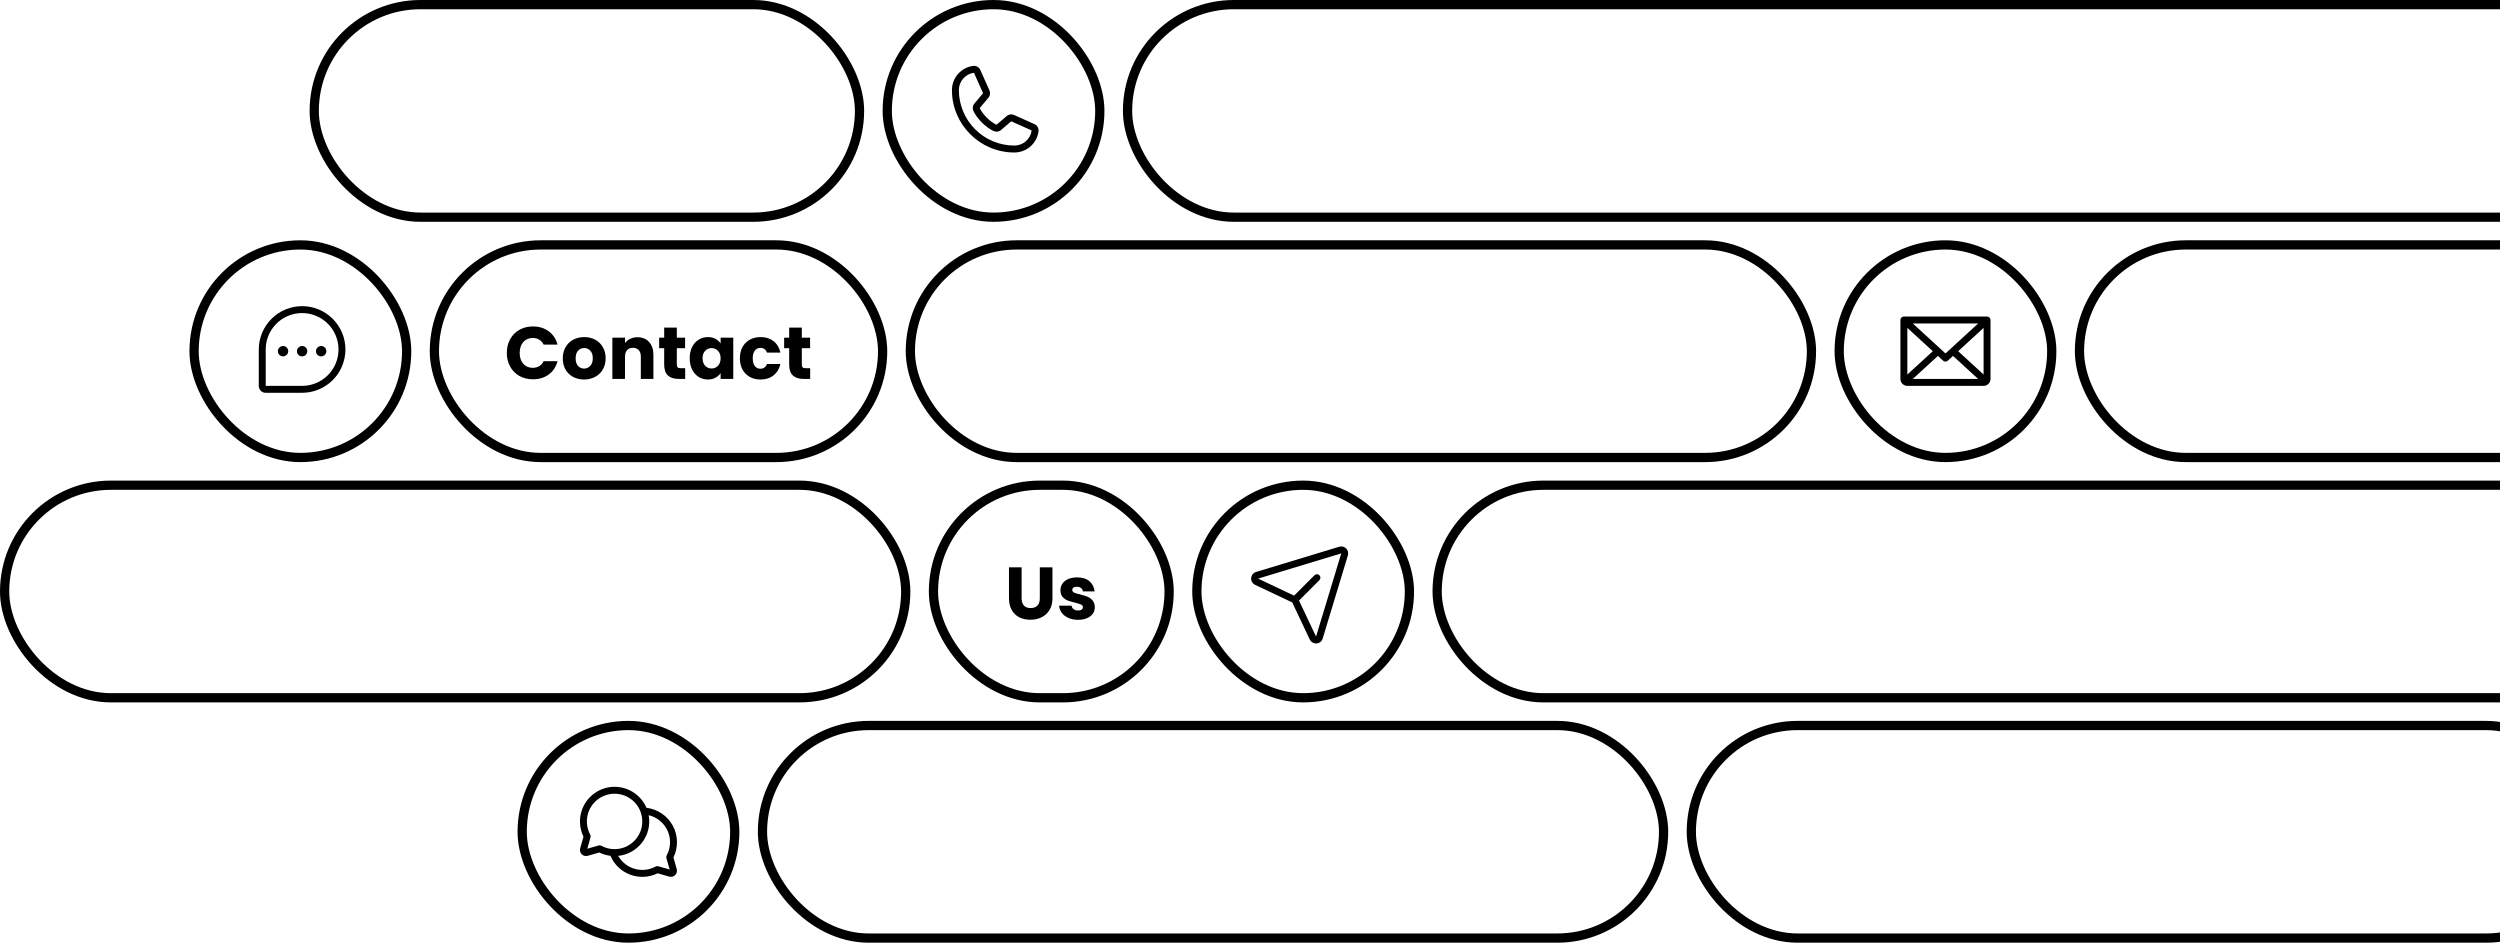 <svg width="541" height="204" viewBox="0 0 541 204" fill="none" xmlns="http://www.w3.org/2000/svg">
<rect x="68" y="1" width="118" height="46" rx="23" stroke="#9C25A0" style="stroke:#9C25A0;stroke:color(display-p3 0.612 0.145 0.627);stroke-opacity:1;" stroke-width="2"/>
<rect x="192" y="1" width="46" height="46" rx="23" stroke="#667085" style="stroke:#667085;stroke:color(display-p3 0.4 0.439 0.522);stroke-opacity:1;" stroke-width="2"/>
<path d="M223.847 26.856L219.431 24.877L219.418 24.871C219.189 24.773 218.939 24.733 218.691 24.756C218.442 24.779 218.204 24.864 217.996 25.002C217.972 25.018 217.948 25.036 217.926 25.055L215.644 27C214.198 26.298 212.706 24.817 212.004 23.39L213.952 21.073C213.971 21.05 213.988 21.026 214.005 21.001C214.141 20.794 214.223 20.557 214.244 20.311C214.266 20.064 214.226 19.816 214.129 19.589V19.578L212.144 15.154C212.016 14.857 211.794 14.609 211.514 14.449C211.233 14.288 210.907 14.222 210.586 14.261C209.316 14.428 208.15 15.052 207.306 16.016C206.462 16.98 205.998 18.219 206 19.5C206 26.944 212.056 33 219.5 33C220.781 33.002 222.02 32.538 222.984 31.694C223.948 30.85 224.572 29.684 224.739 28.414C224.778 28.093 224.712 27.767 224.552 27.487C224.391 27.206 224.144 26.985 223.847 26.856ZM219.5 31.5C216.318 31.497 213.268 30.231 211.019 27.981C208.769 25.732 207.503 22.681 207.5 19.5C207.496 18.584 207.826 17.699 208.428 17.009C209.029 16.319 209.862 15.871 210.769 15.75C210.769 15.754 210.769 15.758 210.769 15.761L212.738 20.168L210.8 22.487C210.78 22.509 210.762 22.534 210.747 22.559C210.605 22.776 210.523 23.025 210.506 23.283C210.49 23.541 210.54 23.798 210.653 24.031C211.502 25.768 213.253 27.505 215.008 28.354C215.243 28.465 215.502 28.514 215.761 28.495C216.02 28.476 216.269 28.391 216.485 28.247C216.509 28.231 216.532 28.213 216.554 28.194L218.833 26.25L223.24 28.223C223.24 28.223 223.247 28.223 223.25 28.223C223.13 29.132 222.683 29.966 221.993 30.569C221.303 31.172 220.417 31.503 219.5 31.5Z" fill="#1E1E1E" style="fill:#1E1E1E;fill:color(display-p3 0.118 0.118 0.118);fill-opacity:1;"/>
<rect x="244" y="1" width="362" height="46" rx="23" stroke="#9C25A0" style="stroke:#9C25A0;stroke:color(display-p3 0.612 0.145 0.627);stroke-opacity:1;" stroke-width="2"/>
<rect x="42" y="53" width="46" height="46" rx="23" stroke="#667085" style="stroke:#667085;stroke:color(display-p3 0.4 0.439 0.522);stroke-opacity:1;" stroke-width="2"/>
<path d="M65.375 66.25C62.889 66.253 60.507 67.241 58.749 68.999C56.991 70.757 56.003 73.139 56 75.625V83.531C56.001 83.92 56.155 84.294 56.431 84.569C56.706 84.845 57.08 84.999 57.469 85H65.375C67.861 85 70.246 84.012 72.004 82.254C73.762 80.496 74.75 78.111 74.75 75.625C74.75 73.139 73.762 70.754 72.004 68.996C70.246 67.238 67.861 66.25 65.375 66.25ZM65.375 83.5H57.5V75.625C57.5 74.067 57.962 72.545 58.827 71.25C59.693 69.955 60.922 68.945 62.361 68.349C63.8 67.753 65.384 67.597 66.911 67.901C68.439 68.205 69.842 68.955 70.944 70.056C72.045 71.158 72.795 72.561 73.099 74.089C73.403 75.616 73.247 77.2 72.651 78.639C72.055 80.078 71.045 81.308 69.75 82.173C68.455 83.038 66.933 83.5 65.375 83.5ZM66.5 76C66.5 76.222 66.434 76.44 66.31 76.625C66.187 76.81 66.011 76.954 65.805 77.039C65.6 77.124 65.374 77.147 65.156 77.103C64.937 77.06 64.737 76.953 64.579 76.796C64.422 76.638 64.315 76.438 64.272 76.219C64.228 76.001 64.251 75.775 64.336 75.57C64.421 75.364 64.565 75.188 64.75 75.065C64.935 74.941 65.153 74.875 65.375 74.875C65.673 74.875 65.96 74.993 66.171 75.204C66.382 75.415 66.5 75.702 66.5 76ZM62.375 76C62.375 76.222 62.309 76.44 62.185 76.625C62.062 76.81 61.886 76.954 61.681 77.039C61.475 77.124 61.249 77.147 61.031 77.103C60.812 77.06 60.612 76.953 60.455 76.796C60.297 76.638 60.19 76.438 60.147 76.219C60.103 76.001 60.126 75.775 60.211 75.57C60.296 75.364 60.44 75.188 60.625 75.065C60.81 74.941 61.028 74.875 61.25 74.875C61.548 74.875 61.834 74.993 62.045 75.204C62.257 75.415 62.375 75.702 62.375 76ZM70.625 76C70.625 76.222 70.559 76.44 70.435 76.625C70.312 76.81 70.136 76.954 69.93 77.039C69.725 77.124 69.499 77.147 69.281 77.103C69.062 77.06 68.862 76.953 68.704 76.796C68.547 76.638 68.44 76.438 68.397 76.219C68.353 76.001 68.376 75.775 68.461 75.57C68.546 75.364 68.69 75.188 68.875 75.065C69.06 74.941 69.278 74.875 69.5 74.875C69.798 74.875 70.085 74.993 70.296 75.204C70.507 75.415 70.625 75.702 70.625 76Z" fill="#1E1E1E" style="fill:#1E1E1E;fill:color(display-p3 0.118 0.118 0.118);fill-opacity:1;"/>
<rect x="94" y="53" width="97" height="46" rx="23" stroke="#9C25A0" style="stroke:#9C25A0;stroke:color(display-p3 0.612 0.145 0.627);stroke-opacity:1;" stroke-width="2"/>
<path d="M109.676 76.368C109.676 75.259 109.916 74.272 110.396 73.408C110.876 72.533 111.543 71.856 112.396 71.376C113.26 70.885 114.236 70.64 115.324 70.64C116.658 70.64 117.799 70.992 118.748 71.696C119.698 72.4 120.332 73.36 120.652 74.576H117.644C117.42 74.107 117.1 73.749 116.684 73.504C116.279 73.259 115.815 73.136 115.292 73.136C114.45 73.136 113.767 73.429 113.244 74.016C112.722 74.603 112.46 75.387 112.46 76.368C112.46 77.349 112.722 78.133 113.244 78.72C113.767 79.307 114.45 79.6 115.292 79.6C115.815 79.6 116.279 79.477 116.684 79.232C117.1 78.987 117.42 78.629 117.644 78.16H120.652C120.332 79.376 119.698 80.336 118.748 81.04C117.799 81.733 116.658 82.08 115.324 82.08C114.236 82.08 113.26 81.84 112.396 81.36C111.543 80.869 110.876 80.192 110.396 79.328C109.916 78.464 109.676 77.477 109.676 76.368ZM126.392 82.128C125.517 82.128 124.728 81.941 124.024 81.568C123.331 81.195 122.781 80.661 122.376 79.968C121.981 79.275 121.784 78.464 121.784 77.536C121.784 76.619 121.987 75.813 122.392 75.12C122.797 74.416 123.352 73.877 124.056 73.504C124.76 73.131 125.549 72.944 126.424 72.944C127.299 72.944 128.088 73.131 128.792 73.504C129.496 73.877 130.051 74.416 130.456 75.12C130.861 75.813 131.064 76.619 131.064 77.536C131.064 78.453 130.856 79.264 130.44 79.968C130.035 80.661 129.475 81.195 128.76 81.568C128.056 81.941 127.267 82.128 126.392 82.128ZM126.392 79.76C126.915 79.76 127.357 79.568 127.72 79.184C128.093 78.8 128.28 78.251 128.28 77.536C128.28 76.821 128.099 76.272 127.736 75.888C127.384 75.504 126.947 75.312 126.424 75.312C125.891 75.312 125.448 75.504 125.096 75.888C124.744 76.261 124.568 76.811 124.568 77.536C124.568 78.251 124.739 78.8 125.08 79.184C125.432 79.568 125.869 79.76 126.392 79.76ZM137.955 72.976C139.001 72.976 139.833 73.317 140.451 74C141.081 74.672 141.395 75.6 141.395 76.784V82H138.675V77.152C138.675 76.555 138.521 76.091 138.211 75.76C137.902 75.429 137.486 75.264 136.963 75.264C136.441 75.264 136.025 75.429 135.715 75.76C135.406 76.091 135.251 76.555 135.251 77.152V82H132.515V73.072H135.251V74.256C135.529 73.861 135.902 73.552 136.371 73.328C136.841 73.093 137.369 72.976 137.955 72.976ZM148.273 79.68V82H146.881C145.889 82 145.115 81.76 144.561 81.28C144.006 80.789 143.729 79.995 143.729 78.896V75.344H142.641V73.072H143.729V70.896H146.465V73.072H148.257V75.344H146.465V78.928C146.465 79.195 146.529 79.387 146.657 79.504C146.785 79.621 146.998 79.68 147.297 79.68H148.273ZM149.253 77.52C149.253 76.603 149.423 75.797 149.765 75.104C150.117 74.411 150.591 73.877 151.189 73.504C151.786 73.131 152.453 72.944 153.189 72.944C153.818 72.944 154.367 73.072 154.837 73.328C155.317 73.584 155.685 73.92 155.941 74.336V73.072H158.677V82H155.941V80.736C155.674 81.152 155.301 81.488 154.821 81.744C154.351 82 153.802 82.128 153.173 82.128C152.447 82.128 151.786 81.941 151.189 81.568C150.591 81.184 150.117 80.645 149.765 79.952C149.423 79.248 149.253 78.437 149.253 77.52ZM155.941 77.536C155.941 76.853 155.749 76.315 155.365 75.92C154.991 75.525 154.533 75.328 153.989 75.328C153.445 75.328 152.981 75.525 152.597 75.92C152.223 76.304 152.037 76.837 152.037 77.52C152.037 78.203 152.223 78.747 152.597 79.152C152.981 79.547 153.445 79.744 153.989 79.744C154.533 79.744 154.991 79.547 155.365 79.152C155.749 78.757 155.941 78.219 155.941 77.536ZM160.112 77.536C160.112 76.608 160.299 75.797 160.672 75.104C161.056 74.411 161.584 73.877 162.256 73.504C162.939 73.131 163.717 72.944 164.592 72.944C165.712 72.944 166.645 73.237 167.392 73.824C168.149 74.411 168.645 75.237 168.88 76.304H165.968C165.723 75.621 165.248 75.28 164.544 75.28C164.043 75.28 163.643 75.477 163.344 75.872C163.045 76.256 162.896 76.811 162.896 77.536C162.896 78.261 163.045 78.821 163.344 79.216C163.643 79.6 164.043 79.792 164.544 79.792C165.248 79.792 165.723 79.451 165.968 78.768H168.88C168.645 79.813 168.149 80.635 167.392 81.232C166.635 81.829 165.701 82.128 164.592 82.128C163.717 82.128 162.939 81.941 162.256 81.568C161.584 81.195 161.056 80.661 160.672 79.968C160.299 79.275 160.112 78.464 160.112 77.536ZM175.32 79.68V82H173.928C172.936 82 172.162 81.76 171.608 81.28C171.053 80.789 170.776 79.995 170.776 78.896V75.344H169.688V73.072H170.776V70.896H173.512V73.072H175.304V75.344H173.512V78.928C173.512 79.195 173.576 79.387 173.704 79.504C173.832 79.621 174.045 79.68 174.344 79.68H175.32Z" fill="#1E1E1E" style="fill:#1E1E1E;fill:color(display-p3 0.118 0.118 0.118);fill-opacity:1;"/>
<rect x="197" y="53" width="195" height="46" rx="23" stroke="#9C25A0" style="stroke:#9C25A0;stroke:color(display-p3 0.612 0.145 0.627);stroke-opacity:1;" stroke-width="2"/>
<rect x="398" y="53" width="46" height="46" rx="23" stroke="#667085" style="stroke:#667085;stroke:color(display-p3 0.4 0.439 0.522);stroke-opacity:1;" stroke-width="2"/>
<path d="M430 68.5H412C411.801 68.5 411.61 68.579 411.47 68.72C411.329 68.86 411.25 69.051 411.25 69.25V82C411.25 82.398 411.408 82.779 411.689 83.061C411.971 83.342 412.352 83.5 412.75 83.5H429.25C429.648 83.5 430.029 83.342 430.311 83.061C430.592 82.779 430.75 82.398 430.75 82V69.25C430.75 69.051 430.671 68.86 430.53 68.72C430.39 68.579 430.199 68.5 430 68.5ZM421 76.483L413.928 70H428.072L421 76.483ZM418.254 76L412.75 81.045V70.955L418.254 76ZM419.364 77.017L420.489 78.053C420.627 78.18 420.808 78.251 420.996 78.251C421.184 78.251 421.365 78.18 421.503 78.053L422.628 77.017L428.066 82H413.928L419.364 77.017ZM423.746 76L429.25 70.954V81.046L423.746 76Z" fill="#1E1E1E" style="fill:#1E1E1E;fill:color(display-p3 0.118 0.118 0.118);fill-opacity:1;"/>
<rect x="450" y="53" width="182" height="46" rx="23" stroke="#9C25A0" style="stroke:#9C25A0;stroke:color(display-p3 0.612 0.145 0.627);stroke-opacity:1;" stroke-width="2"/>
<rect x="1" y="105" width="195" height="46" rx="23" stroke="#9C25A0" style="stroke:#9C25A0;stroke:color(display-p3 0.612 0.145 0.627);stroke-opacity:1;" stroke-width="2"/>
<rect x="202" y="105" width="51" height="46" rx="23" stroke="#9C25A0" style="stroke:#9C25A0;stroke:color(display-p3 0.612 0.145 0.627);stroke-opacity:1;" stroke-width="2"/>
<path d="M221.078 122.768V129.488C221.078 130.16 221.244 130.677 221.574 131.04C221.905 131.403 222.39 131.584 223.03 131.584C223.67 131.584 224.161 131.403 224.502 131.04C224.844 130.677 225.014 130.16 225.014 129.488V122.768H227.75V129.472C227.75 130.475 227.537 131.323 227.11 132.016C226.684 132.709 226.108 133.232 225.382 133.584C224.668 133.936 223.868 134.112 222.982 134.112C222.097 134.112 221.302 133.941 220.598 133.6C219.905 133.248 219.356 132.725 218.95 132.032C218.545 131.328 218.342 130.475 218.342 129.472V122.768H221.078ZM233.304 134.128C232.525 134.128 231.832 133.995 231.224 133.728C230.616 133.461 230.136 133.099 229.784 132.64C229.432 132.171 229.234 131.648 229.192 131.072H231.896C231.928 131.381 232.072 131.632 232.328 131.824C232.584 132.016 232.898 132.112 233.272 132.112C233.613 132.112 233.874 132.048 234.056 131.92C234.248 131.781 234.344 131.605 234.344 131.392C234.344 131.136 234.21 130.949 233.944 130.832C233.677 130.704 233.245 130.565 232.648 130.416C232.008 130.267 231.474 130.112 231.048 129.952C230.621 129.781 230.253 129.52 229.944 129.168C229.634 128.805 229.48 128.32 229.48 127.712C229.48 127.2 229.618 126.736 229.896 126.32C230.184 125.893 230.6 125.557 231.144 125.312C231.698 125.067 232.354 124.944 233.112 124.944C234.232 124.944 235.112 125.221 235.752 125.776C236.402 126.331 236.776 127.067 236.872 127.984H234.344C234.301 127.675 234.162 127.429 233.928 127.248C233.704 127.067 233.405 126.976 233.032 126.976C232.712 126.976 232.466 127.04 232.296 127.168C232.125 127.285 232.04 127.451 232.04 127.664C232.04 127.92 232.173 128.112 232.44 128.24C232.717 128.368 233.144 128.496 233.72 128.624C234.381 128.795 234.92 128.965 235.336 129.136C235.752 129.296 236.114 129.563 236.424 129.936C236.744 130.299 236.909 130.789 236.92 131.408C236.92 131.931 236.77 132.4 236.472 132.816C236.184 133.221 235.762 133.541 235.208 133.776C234.664 134.011 234.029 134.128 233.304 134.128Z" fill="#1E1E1E" style="fill:#1E1E1E;fill:color(display-p3 0.118 0.118 0.118);fill-opacity:1;"/>
<rect x="259" y="105" width="46" height="46" rx="23" stroke="#667085" style="stroke:#667085;stroke:color(display-p3 0.4 0.439 0.522);stroke-opacity:1;" stroke-width="2"/>
<path d="M291.312 118.689C291.123 118.5 290.888 118.365 290.63 118.298C290.372 118.231 290.1 118.234 289.844 118.306H289.83L271.835 123.766C271.543 123.85 271.282 124.022 271.089 124.258C270.896 124.494 270.78 124.783 270.755 125.087C270.73 125.39 270.799 125.694 270.951 125.958C271.104 126.222 271.333 126.433 271.609 126.564L279.635 130.365L283.437 138.392C283.557 138.649 283.748 138.867 283.988 139.019C284.227 139.171 284.505 139.251 284.789 139.25C284.832 139.25 284.875 139.248 284.918 139.244C285.221 139.22 285.509 139.103 285.744 138.91C285.978 138.718 286.148 138.458 286.231 138.165L291.687 120.171C291.687 120.166 291.687 120.162 291.687 120.157C291.76 119.901 291.764 119.63 291.698 119.372C291.633 119.114 291.499 118.878 291.312 118.689ZM284.797 137.736L284.793 137.749L281.103 129.959L285.531 125.53C285.666 125.388 285.74 125.199 285.738 125.004C285.735 124.808 285.656 124.621 285.518 124.483C285.38 124.344 285.193 124.266 284.997 124.263C284.802 124.261 284.613 124.335 284.471 124.469L280.041 128.898L272.251 125.208H272.264L290.251 119.75L284.797 137.736Z" fill="#1E1E1E" style="fill:#1E1E1E;fill:color(display-p3 0.118 0.118 0.118);fill-opacity:1;"/>
<rect x="311" y="105" width="362" height="46" rx="23" stroke="#9C25A0" style="stroke:#9C25A0;stroke:color(display-p3 0.612 0.145 0.627);stroke-opacity:1;" stroke-width="2"/>
<rect x="113" y="157" width="46" height="46" rx="23" stroke="#667085" style="stroke:#667085;stroke:color(display-p3 0.4 0.439 0.522);stroke-opacity:1;" stroke-width="2"/>
<path d="M145.729 185.562C146.258 184.487 146.522 183.301 146.498 182.103C146.474 180.905 146.163 179.73 145.592 178.676C145.021 177.623 144.206 176.722 143.215 176.048C142.224 175.375 141.086 174.949 139.896 174.805C139.501 173.886 138.927 173.054 138.206 172.36C137.485 171.666 136.632 171.123 135.698 170.763C134.764 170.403 133.768 170.234 132.768 170.266C131.767 170.297 130.783 170.529 129.874 170.946C128.964 171.364 128.148 171.959 127.472 172.697C126.796 173.435 126.275 174.301 125.939 175.244C125.603 176.187 125.459 177.187 125.515 178.186C125.572 179.186 125.828 180.163 126.268 181.062L125.55 183.577C125.486 183.801 125.483 184.039 125.542 184.266C125.601 184.492 125.719 184.699 125.884 184.864C126.05 185.03 126.256 185.148 126.483 185.207C126.709 185.265 126.947 185.263 127.172 185.198L129.686 184.48C130.445 184.853 131.261 185.095 132.101 185.196C132.501 186.133 133.087 186.979 133.825 187.682C134.563 188.384 135.436 188.93 136.392 189.284C137.347 189.638 138.365 189.794 139.383 189.742C140.4 189.689 141.397 189.43 142.311 188.98L144.825 189.698C145.05 189.763 145.288 189.765 145.515 189.707C145.741 189.648 145.948 189.53 146.113 189.364C146.278 189.199 146.396 188.992 146.455 188.766C146.514 188.539 146.511 188.301 146.447 188.077L145.729 185.562ZM129.767 182.928C129.697 182.928 129.628 182.937 129.561 182.956L127.085 183.664L127.793 181.188C127.846 180.999 127.823 180.797 127.729 180.625C127.039 179.359 126.829 177.887 127.137 176.479C127.444 175.07 128.249 173.82 129.404 172.956C130.558 172.093 131.985 171.674 133.423 171.778C134.861 171.881 136.214 172.499 137.233 173.518C138.253 174.538 138.871 175.89 138.974 177.328C139.077 178.766 138.659 180.193 137.795 181.348C136.932 182.502 135.681 183.307 134.273 183.615C132.864 183.922 131.392 183.712 130.126 183.022C130.016 182.961 129.893 182.929 129.767 182.928ZM144.205 185.688L144.912 188.164L142.436 187.456C142.248 187.403 142.046 187.426 141.874 187.52C140.491 188.272 138.869 188.451 137.355 188.019C135.842 187.587 134.559 186.578 133.781 185.21C134.808 185.103 135.802 184.785 136.701 184.275C137.599 183.766 138.382 183.077 139.001 182.251C139.621 181.425 140.063 180.479 140.299 179.474C140.536 178.469 140.562 177.426 140.377 176.41C141.275 176.622 142.113 177.038 142.825 177.627C143.536 178.215 144.102 178.96 144.479 179.803C144.855 180.646 145.032 181.565 144.996 182.487C144.959 183.41 144.71 184.312 144.268 185.122C144.174 185.295 144.151 185.498 144.205 185.688Z" fill="#1E1E1E" style="fill:#1E1E1E;fill:color(display-p3 0.118 0.118 0.118);fill-opacity:1;"/>
<rect x="165" y="157" width="195" height="46" rx="23" stroke="#9C25A0" style="stroke:#9C25A0;stroke:color(display-p3 0.612 0.145 0.627);stroke-opacity:1;" stroke-width="2"/>
<rect x="366" y="157" width="195" height="46" rx="23" stroke="#9C25A0" style="stroke:#9C25A0;stroke:color(display-p3 0.612 0.145 0.627);stroke-opacity:1;" stroke-width="2"/>
</svg>
